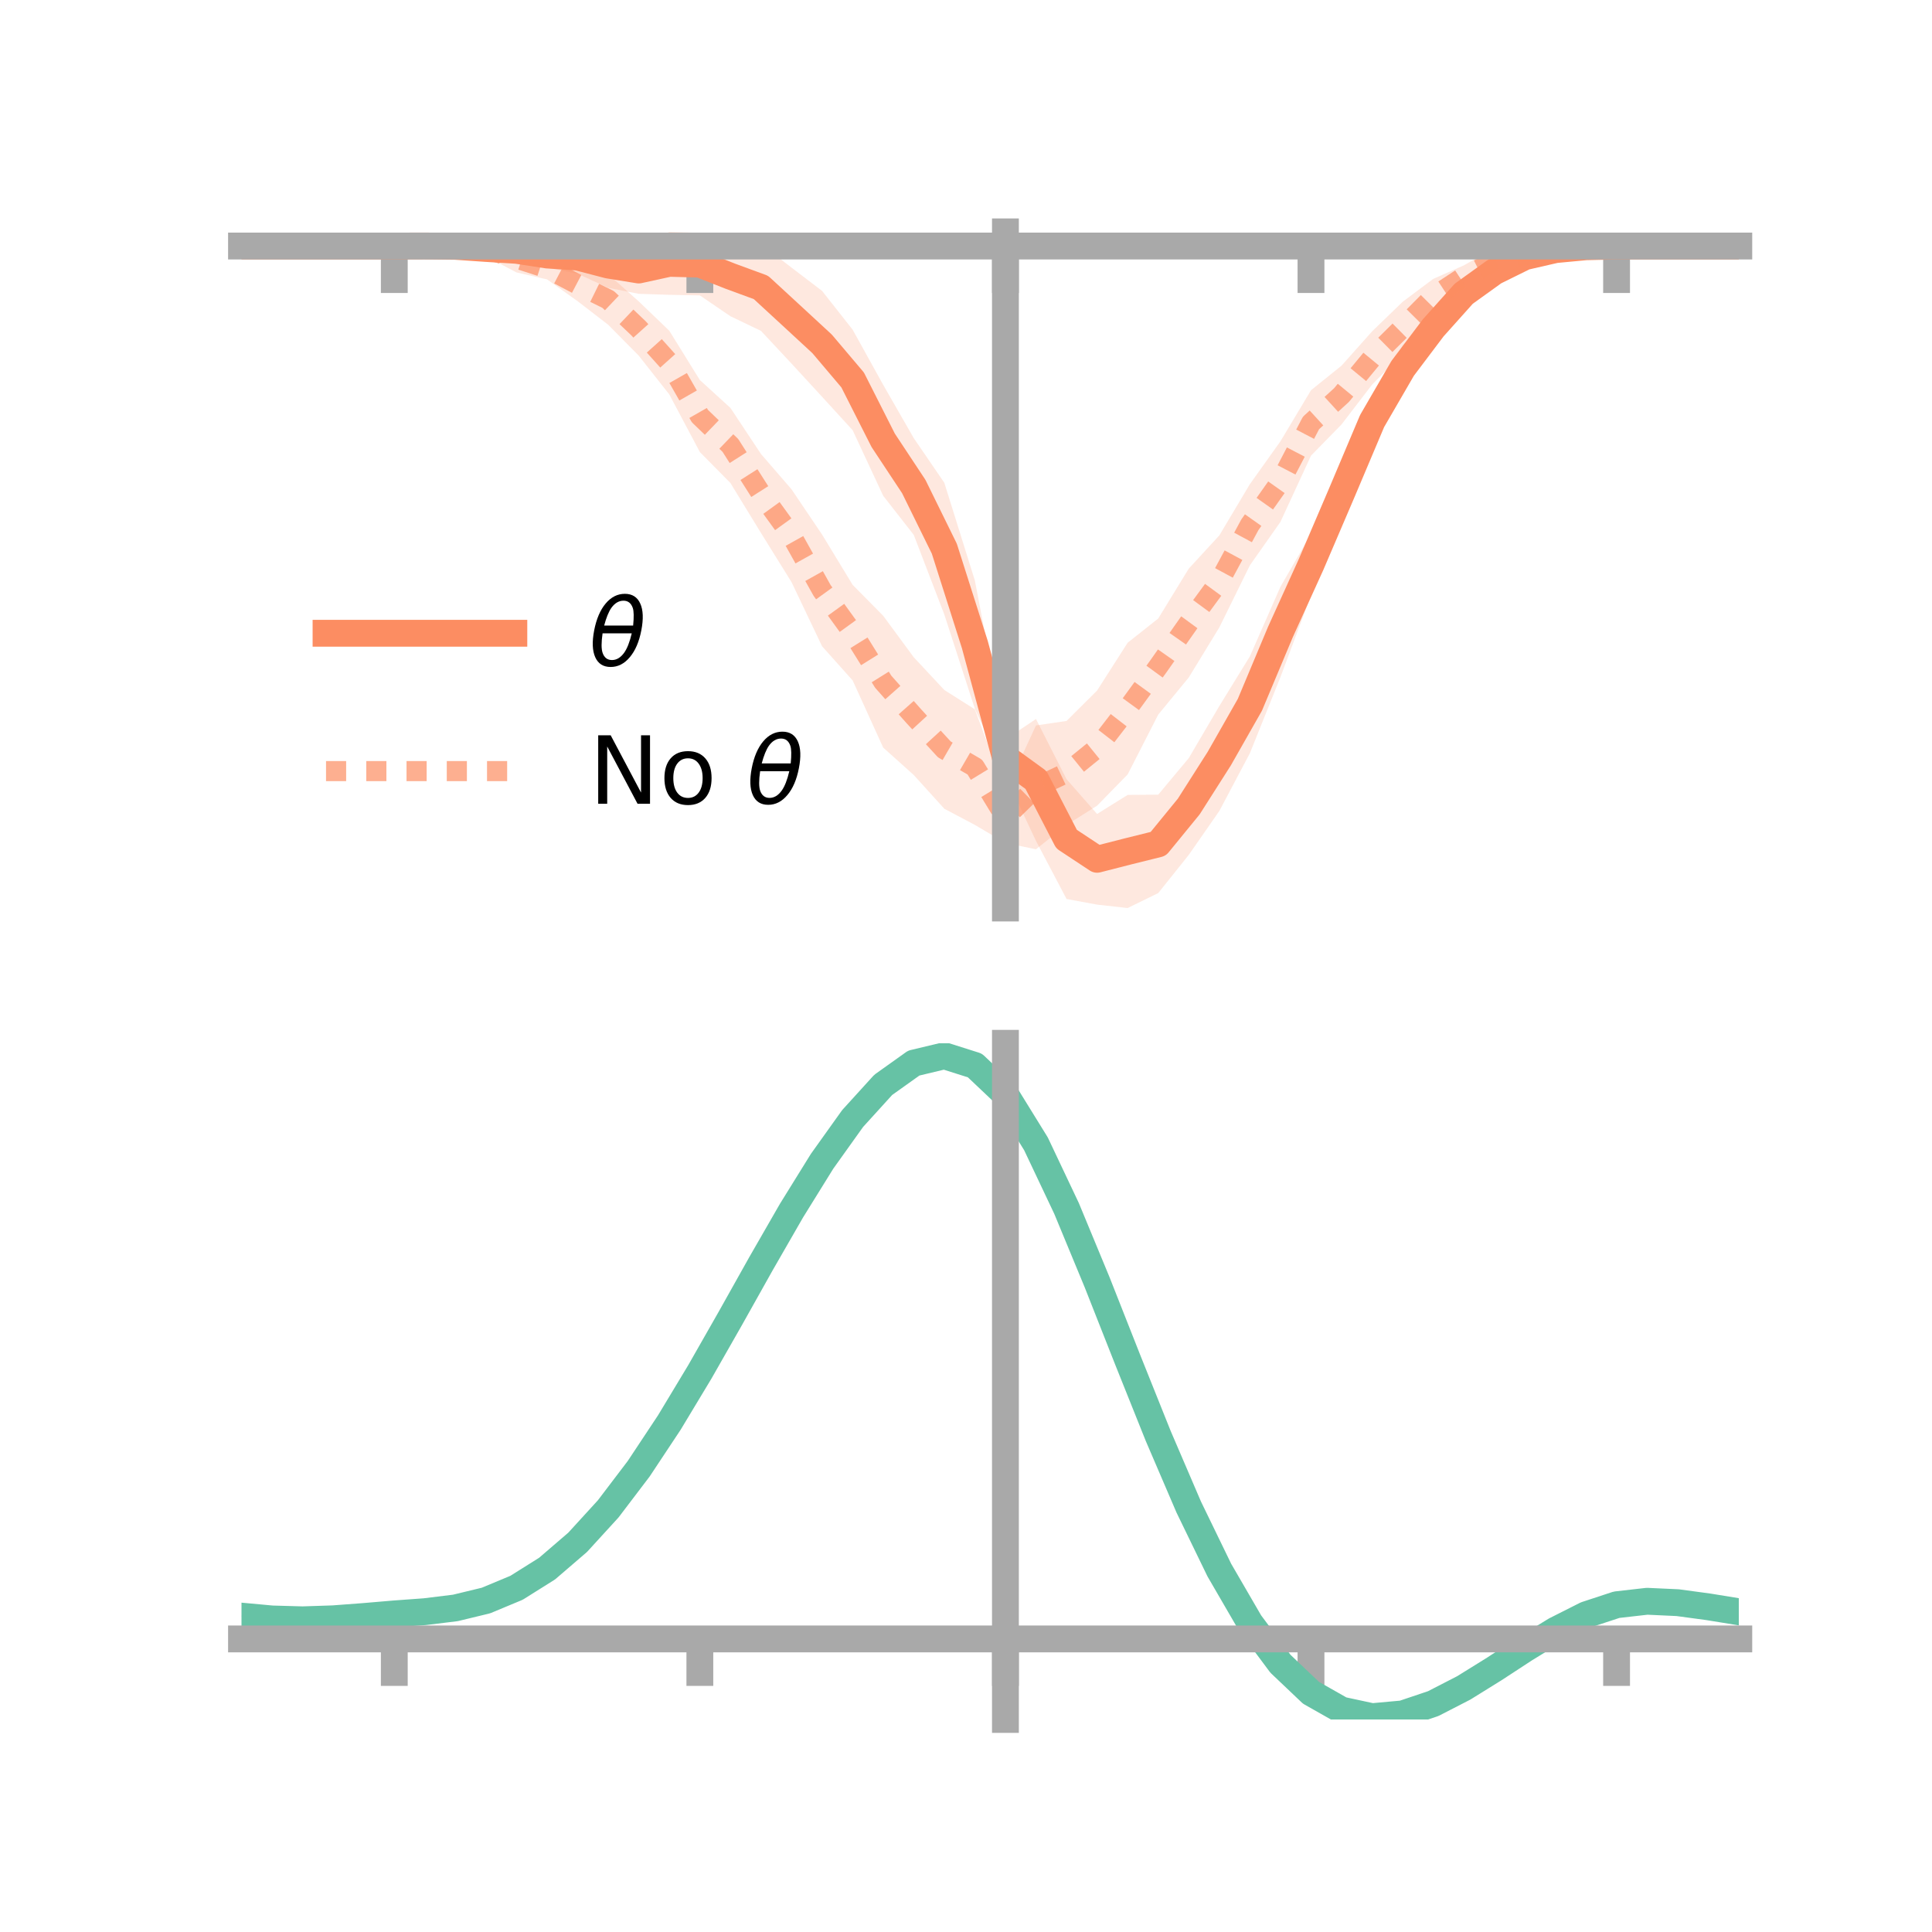 <?xml version="1.0" encoding="utf-8" standalone="no"?>
<!DOCTYPE svg PUBLIC "-//W3C//DTD SVG 1.1//EN"
  "http://www.w3.org/Graphics/SVG/1.1/DTD/svg11.dtd">
<!-- Created with matplotlib (https://matplotlib.org/) -->
<svg height="144pt" version="1.1" viewBox="0 0 144 144" width="144pt" xmlns="http://www.w3.org/2000/svg" xmlns:xlink="http://www.w3.org/1999/xlink">
 <defs>
  <style type="text/css">*{stroke-linecap:butt;stroke-linejoin:round;}</style>
 </defs>
 <g id="figure_1">
  <g id="patch_1">
   <path d="M 0 144 
L 144 144 
L 144 0 
L 0 0 
z
" style="fill:none;"/>
  </g>
  <g id="axes_1">
   <g id="patch_2">
    <path d="M 18 67.68 
L 129.6 67.68 
L 129.6 17.28 
L 18 17.28 
z
" style="fill:none;"/>
   </g>
   <g id="PolyCollection_1">
    <path clip-path="url(#pf98eb838d7)" d="M 18 18.339 
L 18 18.339 
L 20.278 18.339 
L 22.555 18.339 
L 24.833 18.339 
L 27.11 18.339 
L 29.388 18.339 
L 31.665 18.258 
L 33.943 18.146 
L 36.22 18.04 
L 38.498 17.905 
L 40.776 18.068 
L 43.053 17.92 
L 45.331 18.059 
L 47.608 18.35 
L 49.886 17.28 
L 52.163 17.358 
L 54.441 17.609 
L 56.718 18.19 
L 58.996 19.947 
L 61.273 21.682 
L 63.551 24.573 
L 65.829 28.686 
L 68.106 32.655 
L 70.384 35.984 
L 72.661 43.27 
L 74.939 55.12 
L 77.216 53.589 
L 79.494 58.079 
L 81.771 60.668 
L 84.049 59.248 
L 86.327 59.231 
L 88.604 56.504 
L 90.882 52.623 
L 93.159 48.921 
L 95.437 43.735 
L 97.714 39.789 
L 99.992 34.46 
L 102.269 29.79 
L 104.547 25.745 
L 106.824 23.263 
L 109.102 20.89 
L 111.38 19.564 
L 113.657 18.636 
L 115.935 18.377 
L 118.212 18.305 
L 120.49 18.339 
L 122.767 18.339 
L 125.045 18.339 
L 127.322 18.339 
L 129.6 18.339 
L 129.6 18.339 
L 129.6 18.339 
L 127.322 18.339 
L 125.045 18.339 
L 122.767 18.339 
L 120.49 18.339 
L 118.212 18.477 
L 115.935 18.835 
L 113.657 19.621 
L 111.38 20.943 
L 109.102 22.893 
L 106.824 25.606 
L 104.547 29.162 
L 102.269 32.972 
L 99.992 39.077 
L 97.714 44.383 
L 95.437 50.467 
L 93.159 56.141 
L 90.882 60.444 
L 88.604 63.719 
L 86.327 66.565 
L 84.049 67.68 
L 81.771 67.426 
L 79.494 67.004 
L 77.216 62.675 
L 74.939 57.84 
L 72.661 52.83 
L 70.384 45.803 
L 68.106 39.867 
L 65.829 36.954 
L 63.551 32.066 
L 61.273 29.574 
L 58.996 27.1 
L 56.718 24.661 
L 54.441 23.57 
L 52.163 22.018 
L 49.886 21.974 
L 47.608 21.9 
L 45.331 21.452 
L 43.053 20.402 
L 40.776 19.945 
L 38.498 19.411 
L 36.22 18.998 
L 33.943 18.574 
L 31.665 18.406 
L 29.388 18.339 
L 27.11 18.339 
L 24.833 18.339 
L 22.555 18.339 
L 20.278 18.339 
L 18 18.339 
z
" style="fill:#fc8d62;fill-opacity:0.2;"/>
   </g>
   <g id="PolyCollection_2">
    <path clip-path="url(#pf98eb838d7)" d="M 18 18.339 
L 18 18.339 
L 20.278 18.339 
L 22.555 18.339 
L 24.833 18.339 
L 27.11 18.339 
L 29.388 18.339 
L 31.665 18.29 
L 33.943 18.096 
L 36.22 18.009 
L 38.498 18.223 
L 40.776 19.182 
L 43.053 19.948 
L 45.331 20.439 
L 47.608 22.465 
L 49.886 24.652 
L 52.163 28.327 
L 54.441 30.402 
L 56.718 33.836 
L 58.996 36.471 
L 61.273 39.844 
L 63.551 43.591 
L 65.829 45.898 
L 68.106 48.989 
L 70.384 51.429 
L 72.661 52.87 
L 74.939 59.003 
L 77.216 54.069 
L 79.494 53.735 
L 81.771 51.468 
L 84.049 47.905 
L 86.327 46.101 
L 88.604 42.382 
L 90.882 39.905 
L 93.159 36.085 
L 95.437 32.892 
L 97.714 29.087 
L 99.992 27.252 
L 102.269 24.698 
L 104.547 22.493 
L 106.824 20.787 
L 109.102 19.781 
L 111.38 18.49 
L 113.657 18.513 
L 115.935 18.379 
L 118.212 18.276 
L 120.49 18.339 
L 122.767 18.339 
L 125.045 18.339 
L 127.322 18.339 
L 129.6 18.339 
L 129.6 18.339 
L 129.6 18.339 
L 127.322 18.339 
L 125.045 18.339 
L 122.767 18.339 
L 120.49 18.339 
L 118.212 18.428 
L 115.935 18.855 
L 113.657 19.496 
L 111.38 20.494 
L 109.102 21.488 
L 106.824 23.466 
L 104.547 26.355 
L 102.269 28.665 
L 99.992 31.633 
L 97.714 33.963 
L 95.437 38.898 
L 93.159 42.136 
L 90.882 46.764 
L 88.604 50.493 
L 86.327 53.263 
L 84.049 57.721 
L 81.771 60.052 
L 79.494 61.485 
L 77.216 63.3 
L 74.939 62.832 
L 72.661 61.483 
L 70.384 60.28 
L 68.106 57.765 
L 65.829 55.722 
L 63.551 50.715 
L 61.273 48.17 
L 58.996 43.386 
L 56.718 39.723 
L 54.441 36 
L 52.163 33.692 
L 49.886 29.399 
L 47.608 26.509 
L 45.331 24.205 
L 43.053 22.449 
L 40.776 20.824 
L 38.498 20.306 
L 36.22 19.105 
L 33.943 18.582 
L 31.665 18.428 
L 29.388 18.339 
L 27.11 18.339 
L 24.833 18.339 
L 22.555 18.339 
L 20.278 18.339 
L 18 18.339 
z
" style="fill:#fc8d62;fill-opacity:0.2;"/>
   </g>
   <g id="matplotlib.axis_1">
    <g id="xtick_1">
     <g id="line2d_1">
      <defs>
       <path d="M 0 0 
L 0 3.5 
" id="mba632f7081" style="stroke:#a9a9a9;stroke-width:2;"/>
      </defs>
      <g>
       <use style="fill:#a9a9a9;stroke:#a9a9a9;stroke-width:2;" x="29.388" xlink:href="#mba632f7081" y="18.339"/>
      </g>
     </g>
    </g>
    <g id="xtick_2">
     <g id="line2d_2">
      <g>
       <use style="fill:#a9a9a9;stroke:#a9a9a9;stroke-width:2;" x="52.163" xlink:href="#mba632f7081" y="18.339"/>
      </g>
     </g>
    </g>
    <g id="xtick_3">
     <g id="line2d_3">
      <g>
       <use style="fill:#a9a9a9;stroke:#a9a9a9;stroke-width:2;" x="74.939" xlink:href="#mba632f7081" y="18.339"/>
      </g>
     </g>
    </g>
    <g id="xtick_4">
     <g id="line2d_4">
      <g>
       <use style="fill:#a9a9a9;stroke:#a9a9a9;stroke-width:2;" x="97.714" xlink:href="#mba632f7081" y="18.339"/>
      </g>
     </g>
    </g>
    <g id="xtick_5">
     <g id="line2d_5">
      <g>
       <use style="fill:#a9a9a9;stroke:#a9a9a9;stroke-width:2;" x="120.49" xlink:href="#mba632f7081" y="18.339"/>
      </g>
     </g>
    </g>
   </g>
   <g id="matplotlib.axis_2"/>
   <g id="line2d_6">
    <path clip-path="url(#pf98eb838d7)" d="M 18 18.339 
L 20.278 18.339 
L 22.555 18.339 
L 24.833 18.339 
L 27.11 18.339 
L 29.388 18.339 
L 31.665 18.332 
L 33.943 18.36 
L 36.22 18.519 
L 38.498 18.658 
L 40.776 19.007 
L 43.053 19.161 
L 45.331 19.755 
L 47.608 20.125 
L 49.886 19.627 
L 52.163 19.688 
L 54.441 20.589 
L 56.718 21.425 
L 58.996 23.524 
L 61.273 25.628 
L 63.551 28.319 
L 65.829 32.82 
L 68.106 36.261 
L 70.384 40.894 
L 72.661 48.05 
L 74.939 56.48 
L 77.216 58.132 
L 79.494 62.542 
L 81.771 64.047 
L 84.049 63.464 
L 86.327 62.898 
L 88.604 60.112 
L 90.882 56.534 
L 93.159 52.531 
L 95.437 47.101 
L 97.714 42.086 
L 99.992 36.768 
L 102.269 31.381 
L 104.547 27.453 
L 106.824 24.435 
L 109.102 21.891 
L 111.38 20.253 
L 113.657 19.129 
L 115.935 18.606 
L 118.212 18.391 
L 120.49 18.339 
L 122.767 18.339 
L 125.045 18.339 
L 127.322 18.339 
L 129.6 18.339 
" style="fill:none;stroke:#fc8d62;stroke-linecap:square;stroke-width:2;"/>
   </g>
   <g id="line2d_7">
    <path clip-path="url(#pf98eb838d7)" d="M 18 18.339 
L 20.278 18.339 
L 22.555 18.339 
L 24.833 18.339 
L 27.11 18.339 
L 29.388 18.339 
L 31.665 18.359 
L 33.943 18.339 
L 36.22 18.557 
L 38.498 19.265 
L 40.776 20.003 
L 43.053 21.199 
L 45.331 22.322 
L 47.608 24.487 
L 49.886 27.025 
L 52.163 31.009 
L 54.441 33.201 
L 56.718 36.78 
L 58.996 39.929 
L 61.273 44.007 
L 63.551 47.153 
L 65.829 50.81 
L 68.106 53.377 
L 70.384 55.855 
L 72.661 57.176 
L 74.939 60.918 
L 77.216 58.685 
L 79.494 57.61 
L 81.771 55.76 
L 84.049 52.813 
L 86.327 49.682 
L 88.604 46.438 
L 90.882 43.335 
L 93.159 39.111 
L 95.437 35.895 
L 97.714 31.525 
L 99.992 29.442 
L 102.269 26.681 
L 104.547 24.424 
L 106.824 22.126 
L 109.102 20.634 
L 111.38 19.492 
L 113.657 19.004 
L 115.935 18.617 
L 118.212 18.352 
L 120.49 18.339 
L 122.767 18.339 
L 125.045 18.339 
L 127.322 18.339 
L 129.6 18.339 
" style="fill:none;stroke:#fc8d62;stroke-dasharray:1.5,1.5;stroke-dashoffset:0;stroke-opacity:0.7;stroke-width:1.5;"/>
   </g>
   <g id="patch_3">
    <path d="M 74.939 67.68 
L 74.939 17.28 
" style="fill:none;stroke:#a9a9a9;stroke-linecap:square;stroke-linejoin:miter;stroke-width:2;"/>
   </g>
   <g id="patch_4">
    <path d="M 129.6 67.68 
L 129.6 17.28 
" style="fill:none;"/>
   </g>
   <g id="patch_5">
    <path d="M 18 18.339 
L 129.6 18.339 
" style="fill:none;stroke:#a9a9a9;stroke-linecap:square;stroke-linejoin:miter;stroke-width:2;"/>
   </g>
   <g id="patch_6">
    <path d="M 18 17.28 
L 129.6 17.28 
" style="fill:none;"/>
   </g>
   <g id="legend_1">
    <g id="line2d_8">
     <path d="M 24.3 47.2 
L 38.3 47.2 
" style="fill:none;stroke:#fc8d62;stroke-linecap:square;stroke-width:2;"/>
    </g>
    <g id="line2d_9"/>
    <g id="text_1">
     <!-- $\theta$ -->
     <g transform="translate(43.9 49.65)scale(0.07 -0.07)">
      <defs>
       <path d="M 45.516 34.672 
L 14.453 34.672 
Q 12.359 20.062 14.5 13.875 
Q 17.188 6.25 24.469 6.25 
Q 31.781 6.25 37.359 13.922 
Q 42.234 20.656 45.516 34.672 
z
M 47.016 42.969 
Q 48.344 56.844 46.625 61.719 
Q 43.953 69.438 36.766 69.438 
Q 29.297 69.438 23.828 61.812 
Q 19.531 55.672 16.156 42.969 
z
M 38.188 76.766 
Q 49.906 76.766 54.594 66.406 
Q 59.281 56.109 55.719 37.844 
Q 52.203 19.625 43.453 9.281 
Q 34.766 -1.125 23.047 -1.125 
Q 11.281 -1.125 6.641 9.281 
Q 2 19.625 5.516 37.844 
Q 9.078 56.109 17.719 66.406 
Q 26.422 76.766 38.188 76.766 
z
" id="DejaVuSans-Oblique-952"/>
      </defs>
      <use transform="translate(0 0.234)" xlink:href="#DejaVuSans-Oblique-952"/>
     </g>
    </g>
    <g id="line2d_10">
     <path d="M 24.3 57.474 
L 38.3 57.474 
" style="fill:none;stroke:#fc8d62;stroke-dasharray:1.5,1.5;stroke-dashoffset:0;stroke-opacity:0.7;stroke-width:1.5;"/>
    </g>
    <g id="line2d_11"/>
    <g id="text_2">
     <!-- No $\theta$ -->
     <g transform="translate(43.9 59.924)scale(0.07 -0.07)">
      <defs>
       <path d="M 9.812 72.906 
L 23.094 72.906 
L 55.422 11.922 
L 55.422 72.906 
L 64.984 72.906 
L 64.984 0 
L 51.703 0 
L 19.391 60.984 
L 19.391 0 
L 9.812 0 
z
" id="DejaVuSans-78"/>
       <path d="M 30.609 48.391 
Q 23.391 48.391 19.188 42.75 
Q 14.984 37.109 14.984 27.297 
Q 14.984 17.484 19.156 11.844 
Q 23.344 6.203 30.609 6.203 
Q 37.797 6.203 41.984 11.859 
Q 46.188 17.531 46.188 27.297 
Q 46.188 37.016 41.984 42.703 
Q 37.797 48.391 30.609 48.391 
z
M 30.609 56 
Q 42.328 56 49.016 48.375 
Q 55.719 40.766 55.719 27.297 
Q 55.719 13.875 49.016 6.219 
Q 42.328 -1.422 30.609 -1.422 
Q 18.844 -1.422 12.172 6.219 
Q 5.516 13.875 5.516 27.297 
Q 5.516 40.766 12.172 48.375 
Q 18.844 56 30.609 56 
z
" id="DejaVuSans-111"/>
       <path id="DejaVuSans-32"/>
      </defs>
      <use transform="translate(0 0.234)" xlink:href="#DejaVuSans-78"/>
      <use transform="translate(74.805 0.234)" xlink:href="#DejaVuSans-111"/>
      <use transform="translate(135.986 0.234)" xlink:href="#DejaVuSans-32"/>
      <use transform="translate(167.773 0.234)" xlink:href="#DejaVuSans-Oblique-952"/>
     </g>
    </g>
   </g>
  </g>
  <g id="axes_2">
   <g id="patch_7">
    <path d="M 18 128.16 
L 129.6 128.16 
L 129.6 77.76 
L 18 77.76 
z
" style="fill:none;"/>
   </g>
   <g id="PolyCollection_3">
    <path clip-path="url(#p504250a7df)" d="M 18 120.495 
L 18 120.418 
L 20.278 120.638 
L 22.555 120.702 
L 24.833 120.619 
L 27.11 120.438 
L 29.388 120.237 
L 31.665 120.065 
L 33.943 119.782 
L 36.22 119.224 
L 38.498 118.266 
L 40.776 116.815 
L 43.053 114.819 
L 45.331 112.271 
L 47.608 109.203 
L 49.886 105.685 
L 52.163 101.815 
L 54.441 97.726 
L 56.718 93.57 
L 58.996 89.522 
L 61.273 85.773 
L 63.551 82.519 
L 65.829 79.965 
L 68.106 78.313 
L 70.384 77.76 
L 72.661 78.495 
L 74.939 80.687 
L 77.216 84.424 
L 79.494 89.307 
L 81.771 94.888 
L 84.049 100.748 
L 86.327 106.522 
L 88.604 111.91 
L 90.882 116.677 
L 93.159 120.658 
L 95.437 123.758 
L 97.714 125.944 
L 99.992 127.245 
L 102.269 127.74 
L 104.547 127.54 
L 106.824 126.787 
L 109.102 125.634 
L 111.38 124.244 
L 113.657 122.781 
L 115.935 121.405 
L 118.212 120.269 
L 120.49 119.525 
L 122.767 119.267 
L 125.045 119.379 
L 127.322 119.697 
L 129.6 120.08 
L 129.6 120.183 
L 129.6 120.183 
L 127.322 119.827 
L 125.045 119.529 
L 122.767 119.43 
L 120.49 119.692 
L 118.212 120.446 
L 115.935 121.607 
L 113.657 123.025 
L 111.38 124.538 
L 109.102 125.976 
L 106.824 127.167 
L 104.547 127.946 
L 102.269 128.16 
L 99.992 127.677 
L 97.714 126.397 
L 95.437 124.256 
L 93.159 121.238 
L 90.882 117.375 
L 88.604 112.756 
L 86.327 107.536 
L 84.049 101.937 
L 81.771 96.25 
L 79.494 90.83 
L 77.216 86.085 
L 74.939 82.454 
L 72.661 80.331 
L 70.384 79.623 
L 68.106 80.161 
L 65.829 81.756 
L 63.551 84.215 
L 61.273 87.34 
L 58.996 90.936 
L 56.718 94.81 
L 54.441 98.781 
L 52.163 102.685 
L 49.886 106.375 
L 47.608 109.73 
L 45.331 112.657 
L 43.053 115.095 
L 40.776 117.015 
L 38.498 118.424 
L 36.22 119.363 
L 33.943 119.909 
L 31.665 120.184 
L 29.388 120.345 
L 27.11 120.531 
L 24.833 120.693 
L 22.555 120.76 
L 20.278 120.696 
L 18 120.495 
z
" style="fill:#66c2a5;fill-opacity:0.2;"/>
   </g>
   <g id="matplotlib.axis_3">
    <g id="xtick_6">
     <g id="line2d_12">
      <g>
       <use style="fill:#a9a9a9;stroke:#a9a9a9;stroke-width:2;" x="29.388" xlink:href="#mba632f7081" y="122.157"/>
      </g>
     </g>
    </g>
    <g id="xtick_7">
     <g id="line2d_13">
      <g>
       <use style="fill:#a9a9a9;stroke:#a9a9a9;stroke-width:2;" x="52.163" xlink:href="#mba632f7081" y="122.157"/>
      </g>
     </g>
    </g>
    <g id="xtick_8">
     <g id="line2d_14">
      <g>
       <use style="fill:#a9a9a9;stroke:#a9a9a9;stroke-width:2;" x="74.939" xlink:href="#mba632f7081" y="122.157"/>
      </g>
     </g>
    </g>
    <g id="xtick_9">
     <g id="line2d_15">
      <g>
       <use style="fill:#a9a9a9;stroke:#a9a9a9;stroke-width:2;" x="97.714" xlink:href="#mba632f7081" y="122.157"/>
      </g>
     </g>
    </g>
    <g id="xtick_10">
     <g id="line2d_16">
      <g>
       <use style="fill:#a9a9a9;stroke:#a9a9a9;stroke-width:2;" x="120.49" xlink:href="#mba632f7081" y="122.157"/>
      </g>
     </g>
    </g>
   </g>
   <g id="matplotlib.axis_4"/>
   <g id="line2d_17">
    <path clip-path="url(#p504250a7df)" d="M 18 120.457 
L 20.278 120.667 
L 22.555 120.731 
L 24.833 120.656 
L 27.11 120.485 
L 29.388 120.291 
L 31.665 120.125 
L 33.943 119.845 
L 36.22 119.294 
L 38.498 118.345 
L 40.776 116.915 
L 43.053 114.957 
L 45.331 112.464 
L 47.608 109.467 
L 49.886 106.03 
L 52.163 102.25 
L 54.441 98.253 
L 56.718 94.19 
L 58.996 90.229 
L 61.273 86.556 
L 63.551 83.367 
L 65.829 80.861 
L 68.106 79.237 
L 70.384 78.692 
L 72.661 79.413 
L 74.939 81.57 
L 77.216 85.255 
L 79.494 90.069 
L 81.771 95.569 
L 84.049 101.342 
L 86.327 107.029 
L 88.604 112.333 
L 90.882 117.026 
L 93.159 120.948 
L 95.437 124.007 
L 97.714 126.17 
L 99.992 127.461 
L 102.269 127.95 
L 104.547 127.743 
L 106.824 126.977 
L 109.102 125.805 
L 111.38 124.391 
L 113.657 122.903 
L 115.935 121.506 
L 118.212 120.357 
L 120.49 119.608 
L 122.767 119.349 
L 125.045 119.454 
L 127.322 119.762 
L 129.6 120.132 
" style="fill:none;stroke:#66c2a5;stroke-linecap:square;stroke-width:2;"/>
   </g>
   <g id="patch_8">
    <path d="M 74.939 128.16 
L 74.939 77.76 
" style="fill:none;stroke:#a9a9a9;stroke-linecap:square;stroke-linejoin:miter;stroke-width:2;"/>
   </g>
   <g id="patch_9">
    <path d="M 129.6 128.16 
L 129.6 77.76 
" style="fill:none;"/>
   </g>
   <g id="patch_10">
    <path d="M 18 122.157 
L 129.6 122.157 
" style="fill:none;stroke:#a9a9a9;stroke-linecap:square;stroke-linejoin:miter;stroke-width:2;"/>
   </g>
   <g id="patch_11">
    <path d="M 18 77.76 
L 129.6 77.76 
" style="fill:none;"/>
   </g>
  </g>
 </g>
 <defs>
  <clipPath id="pf98eb838d7">
   <rect height="50.4" width="111.6" x="18" y="17.28"/>
  </clipPath>
  <clipPath id="p504250a7df">
   <rect height="50.4" width="111.6" x="18" y="77.76"/>
  </clipPath>
 </defs>
</svg>
